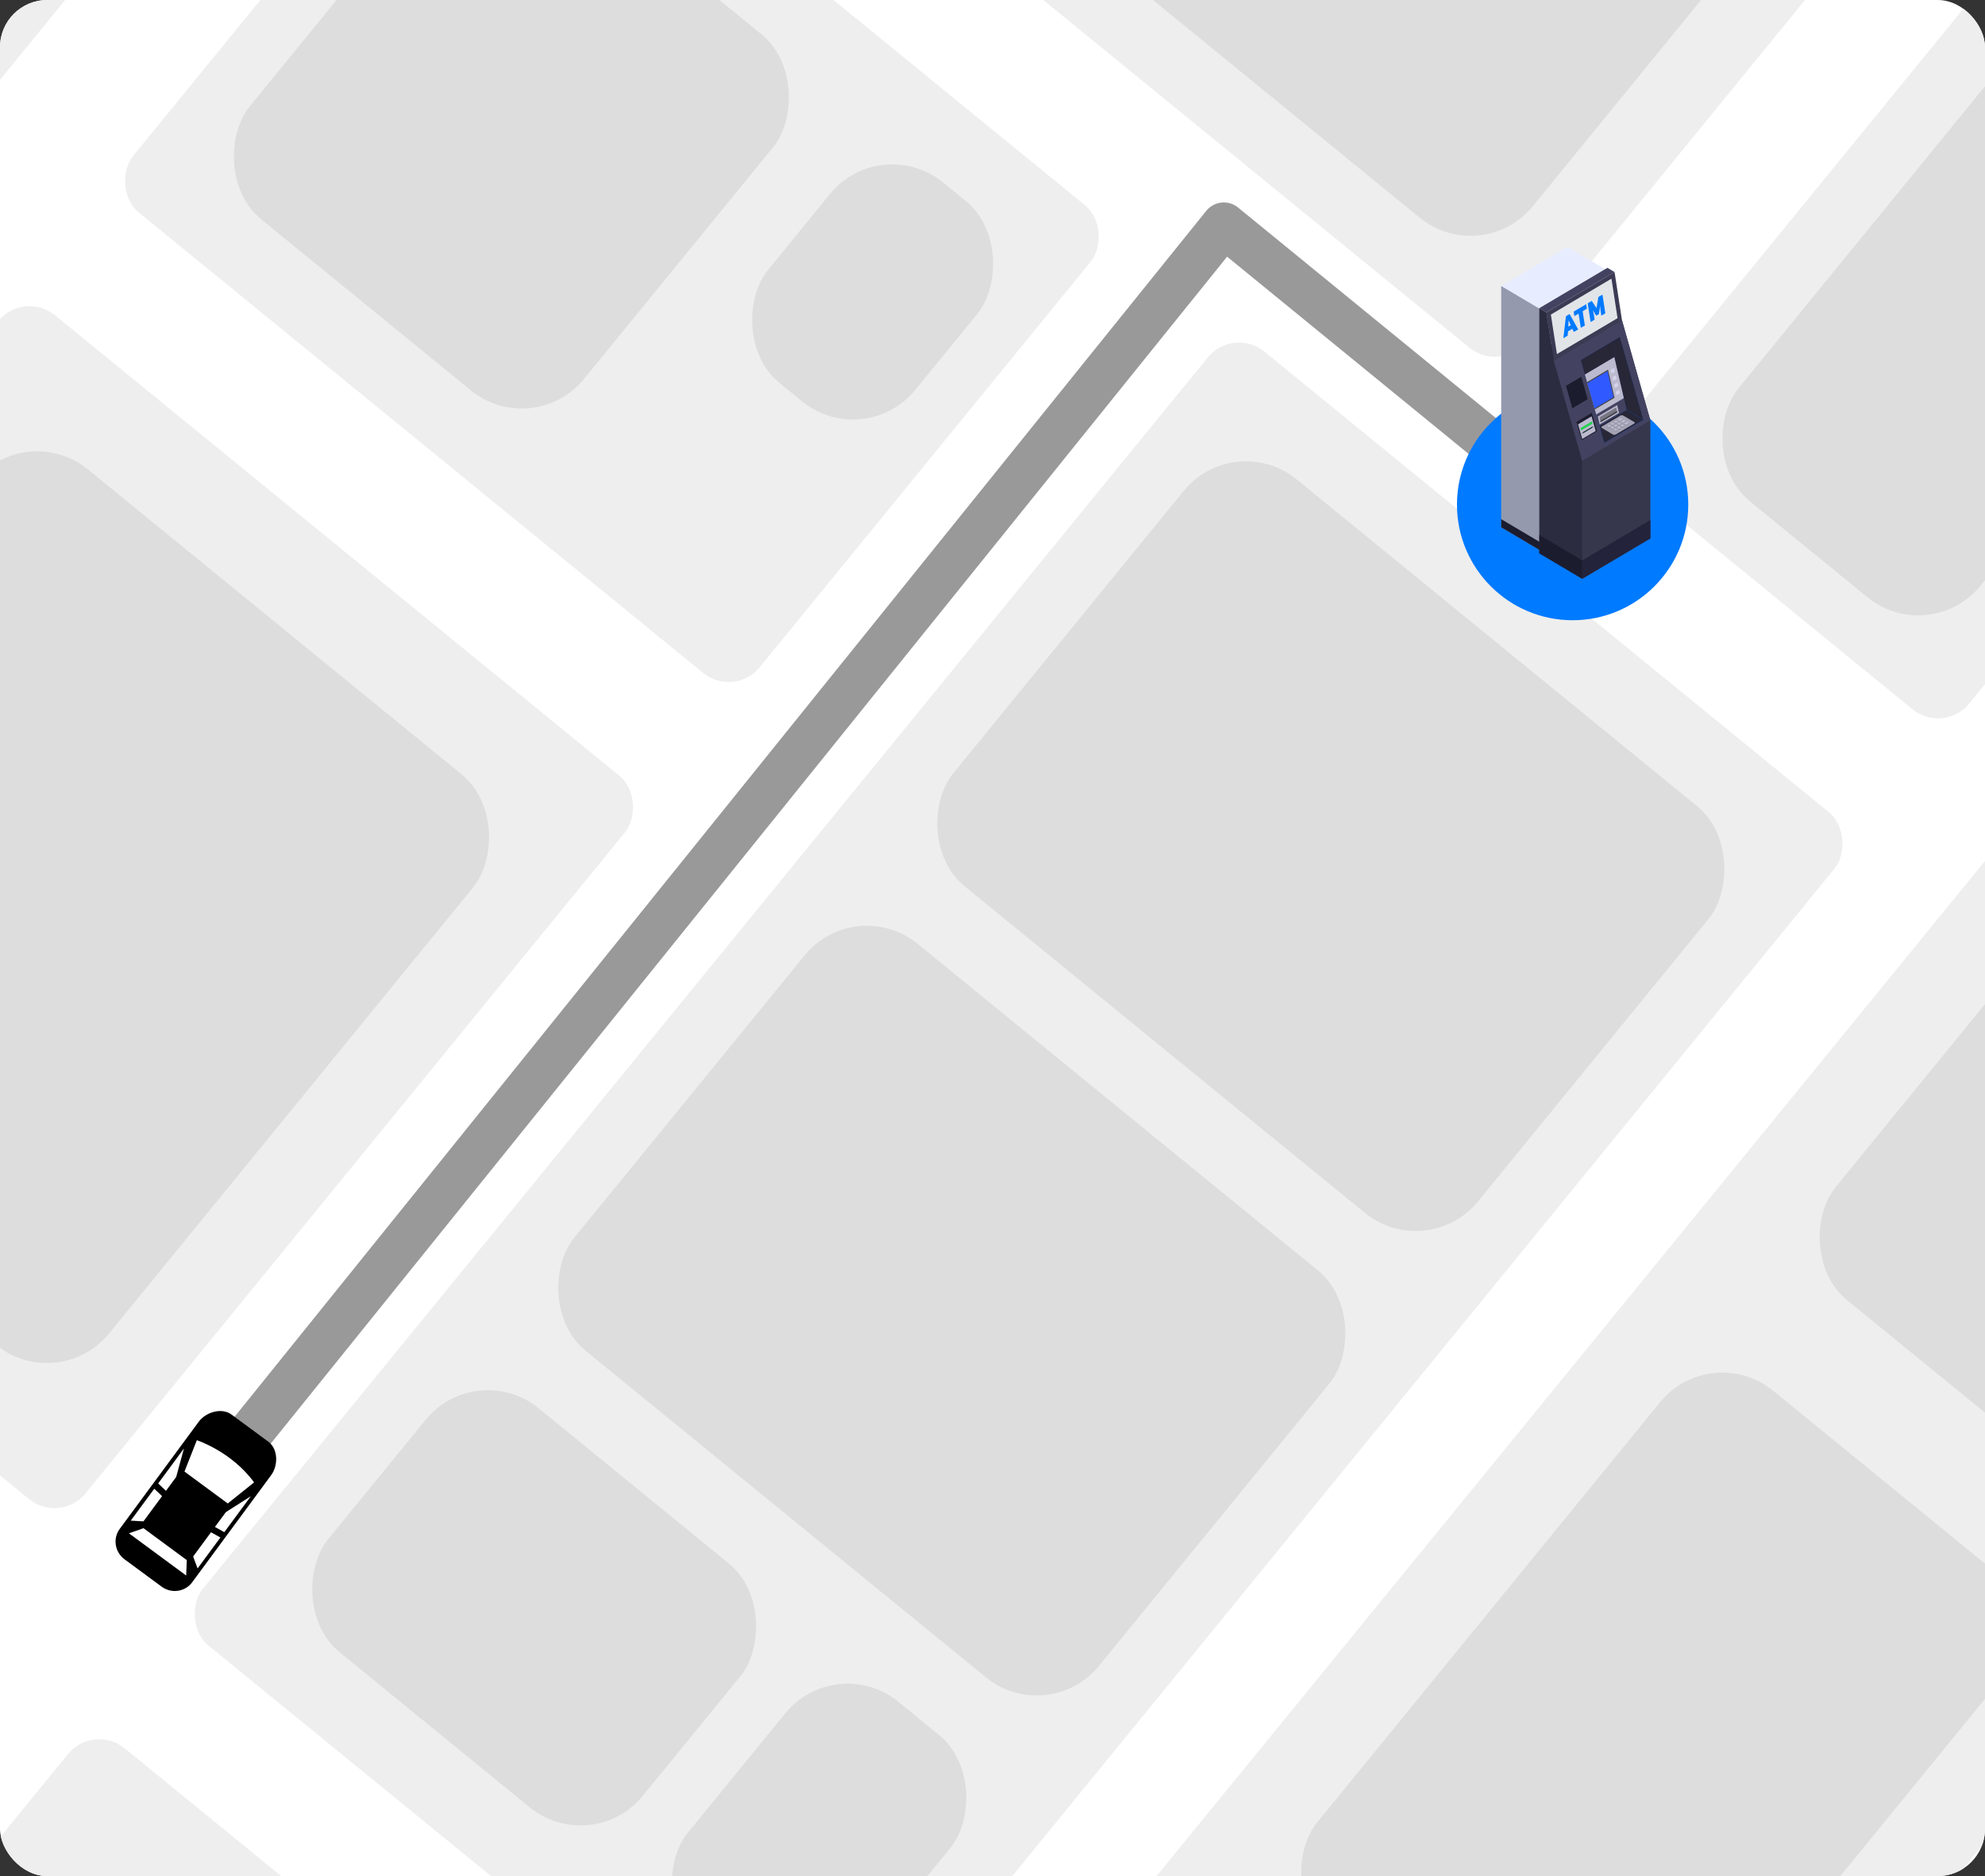 <svg width="420" height="397" viewBox="0 0 420 397" fill="none" xmlns="http://www.w3.org/2000/svg">
<rect x="0" y="0" width="420" height="397" fill="#333333" stroke="none"/>
<g clip-path="url(#clip0_713_10341)">
<rect width="420" height="397" rx="10" fill="white"/>
<rect x="5.041" y="61.333" width="171.131" height="197.565" rx="8.5" transform="rotate(39.215 5.041 61.333)" fill="#EEEEEE"/>
<rect x="103.559" y="-59.397" width="171.131" height="127.761" rx="8.5" transform="rotate(39.215 103.559 -59.397)" fill="#EEEEEE"/>
<rect x="138.478" y="-232.026" width="335.305" height="127.761" rx="8.5" transform="rotate(39.215 138.478 -232.026)" fill="#EEEEEE"/>
<rect x="477.457" y="-74.17" width="93.913" height="219.772" rx="8.5" transform="rotate(39.215 477.457 -74.17)" fill="#EEEEEE"/>
<rect x="19.771" y="364.573" width="171.131" height="177" rx="8.5" transform="rotate(39.215 19.771 364.573)" fill="#EEEEEE"/>
<rect x="260.94" y="69.029" width="171.131" height="353.392" rx="8.5" transform="rotate(39.215 260.94 69.029)" fill="#EEEEEE"/>
<rect x="467.271" y="124.266" width="131.237" height="441.044" rx="8.5" transform="rotate(39.215 467.271 124.266)" fill="#EEEEEE"/>
<rect x="-53.823" y="-187.823" width="171.131" height="353.392" rx="8.5" transform="rotate(39.215 -53.823 -187.823)" fill="#EEEEEE"/>
<rect x="5.428" y="88.586" width="136.071" height="155.827" rx="16.999" transform="rotate(39.215 5.428 88.586)" fill="#DDDDDD"/>
<rect x="103.59" y="-39.681" width="91.264" height="97.249" rx="16.999" transform="rotate(39.215 103.59 -39.681)" fill="#DDDDDD"/>
<rect x="186.37" y="27.869" width="40.191" height="54.742" rx="16.999" transform="rotate(39.215 186.37 27.869)" fill="#DDDDDD"/>
<rect x="142.401" y="-209.89" width="301.236" height="98.419" rx="16.999" transform="rotate(39.215 142.401 -209.89)" fill="#DDDDDD"/>
<rect x="480.438" y="-55.82" width="66.091" height="195.105" rx="16.999" transform="rotate(39.215 480.438 -55.82)" fill="#DDDDDD"/>
<rect x="261.201" y="90.711" width="143.309" height="111.128" rx="16.999" transform="rotate(39.215 261.201 90.711)" fill="#DDDDDD"/>
<rect x="181.004" y="188.99" width="143.309" height="111.128" rx="16.999" transform="rotate(39.215 181.004 188.99)" fill="#DDDDDD"/>
<rect x="100.807" y="287.269" width="85.909" height="66.618" rx="16.999" transform="rotate(39.215 100.807 287.269)" fill="#DDDDDD"/>
<rect x="176.911" y="349.372" width="45.082" height="66.618" rx="16.999" transform="rotate(39.215 176.911 349.372)" fill="#DDDDDD"/>
<rect x="471.707" y="149.111" width="92.947" height="148.774" rx="16.999" transform="rotate(39.215 471.707 149.111)" fill="#DDDDDD"/>
<rect x="362.003" y="283.548" width="92.947" height="148.774" rx="16.999" transform="rotate(39.215 362.003 283.548)" fill="#DDDDDD"/>
<rect x="-50.339" y="-163.512" width="134.993" height="171.898" rx="16.999" transform="rotate(39.215 -50.339 -163.512)" fill="#DDDDDD"/>
<path d="M320.95 98.241L258.941 47.599L53.277 302.87" stroke="#999999" stroke-width="9.522" stroke-linecap="round" stroke-linejoin="round"/>
<circle cx="332.745" cy="106.78" r="24.468" fill="#007AFF"/>
<g clip-path="url(#clip1_713_10341)">
<path d="M317.632 111.581L327.655 117.52L341.678 72.063V67.444L317.632 60.524V111.581Z" fill="#9499AD"/>
<path d="M317.632 111.581L326.722 116.966V115.247L317.632 109.862V111.581Z" fill="#1C1C2F"/>
<path d="M317.632 60.524L327.655 66.463L341.678 58.155L331.655 52.216L317.632 60.524Z" fill="#E8ECFF"/>
<path d="M327.655 112.046V75.748L341.678 67.444V103.738L327.655 112.046Z" fill="#9A9C9E"/>
<path d="M340.111 65.959L343.192 67.786L349.197 88.957V113.931L334.781 122.474L325.695 74.502L340.111 65.959Z" fill="#36364D"/>
<path d="M325.695 74.502L328.776 76.329L334.781 97.499V122.474L325.695 117.089V74.502Z" fill="#2C2C40"/>
<path d="M343.192 67.786L328.776 76.329L334.781 97.499L349.197 88.957L343.192 67.786Z" fill="#434361"/>
<path d="M349.197 113.931L334.781 122.474V118.585L349.197 110.042V113.931Z" fill="#23233B"/>
<path d="M325.695 117.089L334.781 122.474V118.585L325.695 113.2V117.089Z" fill="#1C1C2F"/>
<path d="M334.578 79.725L331.34 81.641L332.689 86.395L335.928 84.48L334.578 79.725Z" fill="#1C1C2F"/>
<path d="M336.801 87.364L333.566 89.284L334.664 93.161L337.903 91.245L336.801 87.364Z" fill="#1C1C2F"/>
<path d="M336.749 88.103L333.896 89.791L334.777 92.891L337.629 91.203L336.749 88.103Z" fill="#BCBACF"/>
<path d="M336.835 89.164L334.413 90.599L334.544 91.076L336.969 89.641L336.835 89.164Z" fill="#20D14E"/>
<path d="M347.701 88.834L339.451 93.722L338.428 90.122L335.339 79.229L334.481 76.206L341.558 72.013L342.731 71.317L347.701 88.834Z" fill="#1F40A1"/>
<path d="M342.731 71.317L341.558 72.013V75.544L344.151 86.73L347.701 88.834L342.731 71.317Z" fill="#272738"/>
<path d="M347.701 88.834L339.451 93.722L338.428 90.122L344.152 86.73L347.701 88.834Z" fill="#1754D6"/>
<path d="M347.701 88.834L339.451 93.722L339.365 93.422L338.536 90.495L338.428 90.122L344.152 86.73L347.701 88.834Z" fill="#272738"/>
<path d="M341.557 75.544L335.339 79.229L338.428 90.122L344.151 86.73L341.557 75.544Z" fill="#434361"/>
<path d="M343.578 84.249L341.557 75.544L335.339 79.229L337.742 87.703L343.578 84.249Z" fill="#BCBACF"/>
<path d="M342.555 87.384L342.172 85.73L338.083 88.153L338.469 89.803L342.555 87.384Z" fill="#BCBACF"/>
<path d="M342.738 83.083L342.622 82.587C342.607 82.522 342.536 82.491 342.476 82.522L341.966 82.822C341.895 82.864 341.861 82.949 341.88 83.029L341.996 83.526C342.011 83.591 342.083 83.622 342.142 83.591L342.652 83.291C342.723 83.249 342.757 83.164 342.738 83.083Z" fill="#D5D3EB"/>
<path d="M342.383 81.552L342.266 81.056C342.251 80.991 342.18 80.96 342.12 80.991L341.61 81.291C341.539 81.333 341.505 81.418 341.524 81.499L341.64 81.995C341.655 82.06 341.727 82.091 341.787 82.06L342.296 81.76C342.368 81.718 342.401 81.633 342.383 81.552Z" fill="#D5D3EB"/>
<path d="M342.027 80.025L341.91 79.529C341.895 79.464 341.824 79.433 341.764 79.464L341.254 79.764C341.183 79.806 341.149 79.891 341.168 79.972L341.284 80.468C341.299 80.533 341.371 80.564 341.431 80.533L341.94 80.233C342.012 80.191 342.045 80.106 342.027 80.025Z" fill="#D5D3EB"/>
<path d="M341.674 78.495L341.558 77.998C341.543 77.933 341.472 77.902 341.412 77.933L340.902 78.233C340.831 78.275 340.797 78.36 340.816 78.441L340.932 78.937C340.947 79.002 341.018 79.033 341.074 79.002L341.584 78.702C341.655 78.66 341.689 78.575 341.67 78.495H341.674Z" fill="#D5D3EB"/>
<path d="M342.199 87.249L341.955 86.207L338.428 88.295L338.671 89.337L342.199 87.249Z" fill="#797785"/>
<path d="M342.199 87.249L342.135 86.98L338.608 89.068L338.672 89.337L342.199 87.249Z" fill="#3C3C42"/>
<path d="M341.618 84.172L340.235 78.221L335.8 80.852L337.442 86.645L341.618 84.172Z" fill="#46444D"/>
<path d="M341.4 84.041L340.122 78.537L335.86 81.06L337.382 86.426L341.4 84.041Z" fill="#305AFF"/>
<path d="M341.892 91.926L345.824 89.595C345.917 89.537 345.917 89.399 345.824 89.341L343.477 87.953C343.275 87.834 343.027 87.834 342.825 87.953L338.889 90.284C338.795 90.341 338.795 90.48 338.889 90.537L341.236 91.926C341.438 92.045 341.685 92.045 341.888 91.926H341.892Z" fill="#A4A2B5"/>
<path d="M341.558 72.013V75.544L335.339 79.229L334.481 76.206L341.558 72.013Z" fill="#272738"/>
<path d="M340.834 90.318L340.587 90.465C340.523 90.503 340.426 90.507 340.369 90.472L340.088 90.307C340.032 90.272 340.039 90.215 340.103 90.176L340.351 90.03C340.414 89.991 340.512 89.988 340.568 90.022L340.849 90.188C340.905 90.222 340.898 90.28 340.834 90.318Z" fill="#797785"/>
<path d="M341.509 90.718L341.262 90.865C341.198 90.903 341.1 90.907 341.044 90.872L340.763 90.707C340.707 90.672 340.714 90.615 340.778 90.576L341.025 90.43C341.089 90.391 341.187 90.388 341.243 90.422L341.524 90.588C341.58 90.622 341.573 90.68 341.509 90.718Z" fill="#797785"/>
<path d="M342.188 91.118L341.94 91.264C341.876 91.303 341.779 91.307 341.723 91.272L341.442 91.107C341.385 91.072 341.393 91.014 341.457 90.976L341.704 90.83C341.768 90.791 341.865 90.788 341.921 90.822L342.203 90.988C342.259 91.022 342.251 91.08 342.188 91.118Z" fill="#797785"/>
<path d="M341.557 89.891L341.31 90.037C341.246 90.076 341.149 90.08 341.092 90.045L340.811 89.88C340.755 89.845 340.763 89.787 340.826 89.749L341.074 89.603C341.137 89.564 341.235 89.561 341.291 89.595L341.572 89.761C341.628 89.795 341.621 89.853 341.557 89.891Z" fill="#797785"/>
<path d="M342.232 90.291L341.985 90.438C341.921 90.476 341.823 90.48 341.767 90.445L341.486 90.28C341.43 90.245 341.437 90.188 341.501 90.149L341.749 90.003C341.812 89.965 341.91 89.961 341.966 89.995L342.247 90.161C342.303 90.195 342.296 90.253 342.232 90.291Z" fill="#797785"/>
<path d="M342.911 90.691L342.663 90.838C342.6 90.876 342.502 90.88 342.446 90.845L342.165 90.68C342.109 90.645 342.116 90.588 342.18 90.549L342.427 90.403C342.491 90.365 342.588 90.361 342.645 90.395L342.926 90.561C342.982 90.595 342.974 90.653 342.911 90.691Z" fill="#797785"/>
<path d="M342.281 89.461L342.033 89.607C341.97 89.645 341.872 89.649 341.816 89.614L341.535 89.449C341.479 89.414 341.486 89.357 341.55 89.318L341.797 89.172C341.861 89.134 341.959 89.13 342.015 89.164L342.296 89.33C342.352 89.364 342.345 89.422 342.281 89.461Z" fill="#797785"/>
<path d="M342.956 89.861L342.708 90.007C342.645 90.045 342.547 90.049 342.491 90.014L342.21 89.849C342.154 89.814 342.161 89.757 342.225 89.718L342.472 89.572C342.536 89.534 342.633 89.53 342.69 89.564L342.971 89.73C343.027 89.764 343.019 89.822 342.956 89.861Z" fill="#797785"/>
<path d="M343.634 90.261L343.387 90.407C343.323 90.445 343.226 90.449 343.17 90.415L342.888 90.249C342.832 90.215 342.84 90.157 342.903 90.118L343.151 89.972C343.215 89.934 343.312 89.93 343.368 89.965L343.649 90.13C343.706 90.165 343.698 90.222 343.634 90.261Z" fill="#797785"/>
<path d="M343.293 88.861L342.757 89.18C342.693 89.218 342.596 89.222 342.54 89.188L342.259 89.022C342.202 88.987 342.21 88.93 342.274 88.891L342.81 88.572C342.873 88.534 342.971 88.53 343.027 88.564L343.308 88.73C343.364 88.764 343.357 88.822 343.293 88.861Z" fill="#797785"/>
<path d="M343.971 89.261L343.435 89.58C343.372 89.618 343.274 89.622 343.218 89.588L342.937 89.422C342.881 89.388 342.888 89.33 342.952 89.291L343.488 88.972C343.552 88.934 343.649 88.93 343.705 88.964L343.986 89.13C344.043 89.164 344.035 89.222 343.971 89.261Z" fill="#797785"/>
<path d="M344.646 89.661L344.11 89.98C344.046 90.018 343.949 90.022 343.893 89.987L343.612 89.822C343.555 89.787 343.563 89.73 343.627 89.691L344.163 89.372C344.226 89.334 344.324 89.33 344.38 89.364L344.661 89.53C344.717 89.564 344.71 89.622 344.646 89.661Z" fill="#797785"/>
<path d="M340.834 90.218L340.587 90.364C340.523 90.403 340.426 90.407 340.369 90.372L340.088 90.207C340.032 90.172 340.039 90.114 340.103 90.076L340.351 89.93C340.414 89.891 340.512 89.888 340.568 89.922L340.849 90.088C340.905 90.122 340.898 90.18 340.834 90.218Z" fill="#BCBACF"/>
<path d="M341.509 90.618L341.262 90.764C341.198 90.803 341.1 90.807 341.044 90.772L340.763 90.607C340.707 90.572 340.714 90.514 340.778 90.476L341.025 90.33C341.089 90.291 341.187 90.287 341.243 90.322L341.524 90.487C341.58 90.522 341.573 90.58 341.509 90.618Z" fill="#BCBACF"/>
<path d="M342.188 91.018L341.94 91.165C341.876 91.203 341.779 91.207 341.723 91.172L341.442 91.007C341.385 90.972 341.393 90.915 341.457 90.876L341.704 90.73C341.768 90.691 341.865 90.688 341.921 90.722L342.203 90.888C342.259 90.922 342.251 90.98 342.188 91.018Z" fill="#BCBACF"/>
<path d="M341.557 89.791L341.31 89.938C341.246 89.976 341.149 89.98 341.092 89.945L340.811 89.78C340.755 89.745 340.763 89.688 340.826 89.649L341.074 89.503C341.137 89.464 341.235 89.46 341.291 89.495L341.572 89.661C341.628 89.695 341.621 89.753 341.557 89.791Z" fill="#BCBACF"/>
<path d="M342.232 90.191L341.985 90.338C341.921 90.376 341.823 90.38 341.767 90.345L341.486 90.18C341.43 90.145 341.437 90.087 341.501 90.049L341.749 89.903C341.812 89.864 341.91 89.861 341.966 89.895L342.247 90.061C342.303 90.095 342.296 90.153 342.232 90.191Z" fill="#BCBACF"/>
<path d="M342.911 90.591L342.663 90.737C342.6 90.776 342.502 90.78 342.446 90.745L342.165 90.58C342.109 90.545 342.116 90.487 342.18 90.449L342.427 90.303C342.491 90.264 342.588 90.261 342.645 90.295L342.926 90.461C342.982 90.495 342.974 90.553 342.911 90.591Z" fill="#BCBACF"/>
<path d="M342.281 89.361L342.033 89.507C341.97 89.545 341.872 89.549 341.816 89.514L341.535 89.349C341.479 89.314 341.486 89.257 341.55 89.218L341.797 89.072C341.861 89.034 341.959 89.03 342.015 89.064L342.296 89.23C342.352 89.264 342.345 89.322 342.281 89.361Z" fill="#BCBACF"/>
<path d="M342.956 89.761L342.708 89.907C342.645 89.945 342.547 89.949 342.491 89.914L342.21 89.749C342.154 89.714 342.161 89.657 342.225 89.618L342.472 89.472C342.536 89.434 342.633 89.43 342.69 89.464L342.971 89.63C343.027 89.664 343.019 89.722 342.956 89.761Z" fill="#BCBACF"/>
<path d="M343.634 90.16L343.387 90.307C343.323 90.345 343.226 90.349 343.17 90.314L342.888 90.149C342.832 90.114 342.84 90.057 342.903 90.018L343.151 89.872C343.215 89.834 343.312 89.83 343.368 89.864L343.649 90.03C343.706 90.064 343.698 90.122 343.634 90.16Z" fill="#BCBACF"/>
<path d="M343.293 88.76L342.757 89.08C342.693 89.118 342.596 89.122 342.54 89.088L342.259 88.922C342.202 88.887 342.21 88.83 342.274 88.791L342.81 88.472C342.873 88.434 342.971 88.43 343.027 88.464L343.308 88.63C343.364 88.664 343.357 88.722 343.293 88.76Z" fill="#BCBACF"/>
<path d="M343.971 89.16L343.435 89.48C343.372 89.518 343.274 89.522 343.218 89.487L342.937 89.322C342.881 89.287 342.888 89.23 342.952 89.191L343.488 88.872C343.552 88.834 343.649 88.83 343.705 88.864L343.986 89.03C344.043 89.064 344.035 89.122 343.971 89.16Z" fill="#BCBACF"/>
<path d="M344.646 89.561L344.11 89.88C344.046 89.918 343.949 89.922 343.893 89.887L343.612 89.722C343.555 89.687 343.563 89.63 343.627 89.591L344.163 89.272C344.226 89.234 344.324 89.23 344.38 89.264L344.661 89.43C344.717 89.464 344.71 89.522 344.646 89.561Z" fill="#BCBACF"/>
<path d="M336.918 90.272L334.89 91.472L334.95 91.688L336.977 90.488L336.918 90.272Z" fill="#143233"/>
<path d="M337.168 90.226L334.687 91.695L334.706 91.753L337.187 90.284L337.168 90.226Z" fill="#143233"/>
<path d="M341.618 57.566L327.202 66.105L325.695 65.213L340.111 56.674L341.618 57.566Z" fill="#434361"/>
<path d="M341.618 57.566L327.202 66.105L328.776 76.329L343.192 67.786L341.618 57.566Z" fill="#3B3B54"/>
<path d="M328.142 66.567L340.965 58.97L342.251 67.325L329.428 74.925L328.142 66.567Z" fill="#E2E5E8"/>
<path d="M325.695 65.213L327.202 66.105L328.776 76.329L325.695 74.502V65.213Z" fill="#2C2C40"/>
<path d="M333.926 69.709L333.015 70.248L332.674 69.582L331.778 70.113L331.692 71.033L330.781 71.571L331.336 66.913L332.108 66.455L333.926 69.709ZM332.333 68.813L331.921 67.794L331.898 67.809L331.831 69.113L332.333 68.817V68.813Z" fill="#007AFF"/>
<path d="M334.867 65.855L335.335 68.875L334.477 69.382L334.008 66.363L333.116 66.89L332.966 65.94L335.609 64.374L335.759 65.325L334.867 65.852V65.855Z" fill="#007AFF"/>
<path d="M335.943 64.182L336.79 63.678L337.798 65.198L338.207 62.84L339.054 62.336L339.672 66.298L338.818 66.802L338.645 65.655L338.574 64.825L338.544 64.836L338.315 66.459L337.731 66.805L337.067 65.713L337.045 65.732L337.225 66.498L337.401 67.64L336.554 68.144L335.935 64.182H335.943Z" fill="#007AFF"/>
</g>
<path fill-rule="evenodd" clip-rule="evenodd" d="M56.791 305.092L48.97 299.326C46.897 297.797 43.551 298.819 42.053 300.85L25.327 323.537C23.83 325.568 24.295 328.454 26.368 329.983L34.189 335.749C36.262 337.277 39.158 336.87 40.656 334.838L57.381 312.151C58.878 310.119 58.864 306.62 56.791 305.092ZM53.069 316.623L47.463 324.227L45.48 323.117L47.789 319.984L53.069 316.623ZM48.193 318.154C48.193 318.154 51.208 315.739 53.758 313.695C49.041 307.203 41.755 304.801 41.648 304.766L41.647 304.766L39.035 311.402L48.193 318.154ZM37.275 312.55L35.116 315.478L33.468 313.912L38.924 306.511L37.275 312.55ZM32.641 315.035L27.662 321.787L30.353 321.94L34.291 316.597L32.641 315.035ZM27.283 324.47L30.362 323.383L39.521 330.136L39.394 333.398L27.283 324.47ZM44.649 324.244L40.866 329.375L41.806 331.901L46.635 325.351L44.649 324.244Z" fill="black"/>
</g>
<defs>
<clipPath id="clip0_713_10341">
<rect width="420" height="397" rx="10" fill="white"/>
</clipPath>
<clipPath id="clip1_713_10341">
<rect width="31.565" height="70.258" fill="white" transform="translate(317.632 52.216)"/>
</clipPath>
</defs>
</svg>

